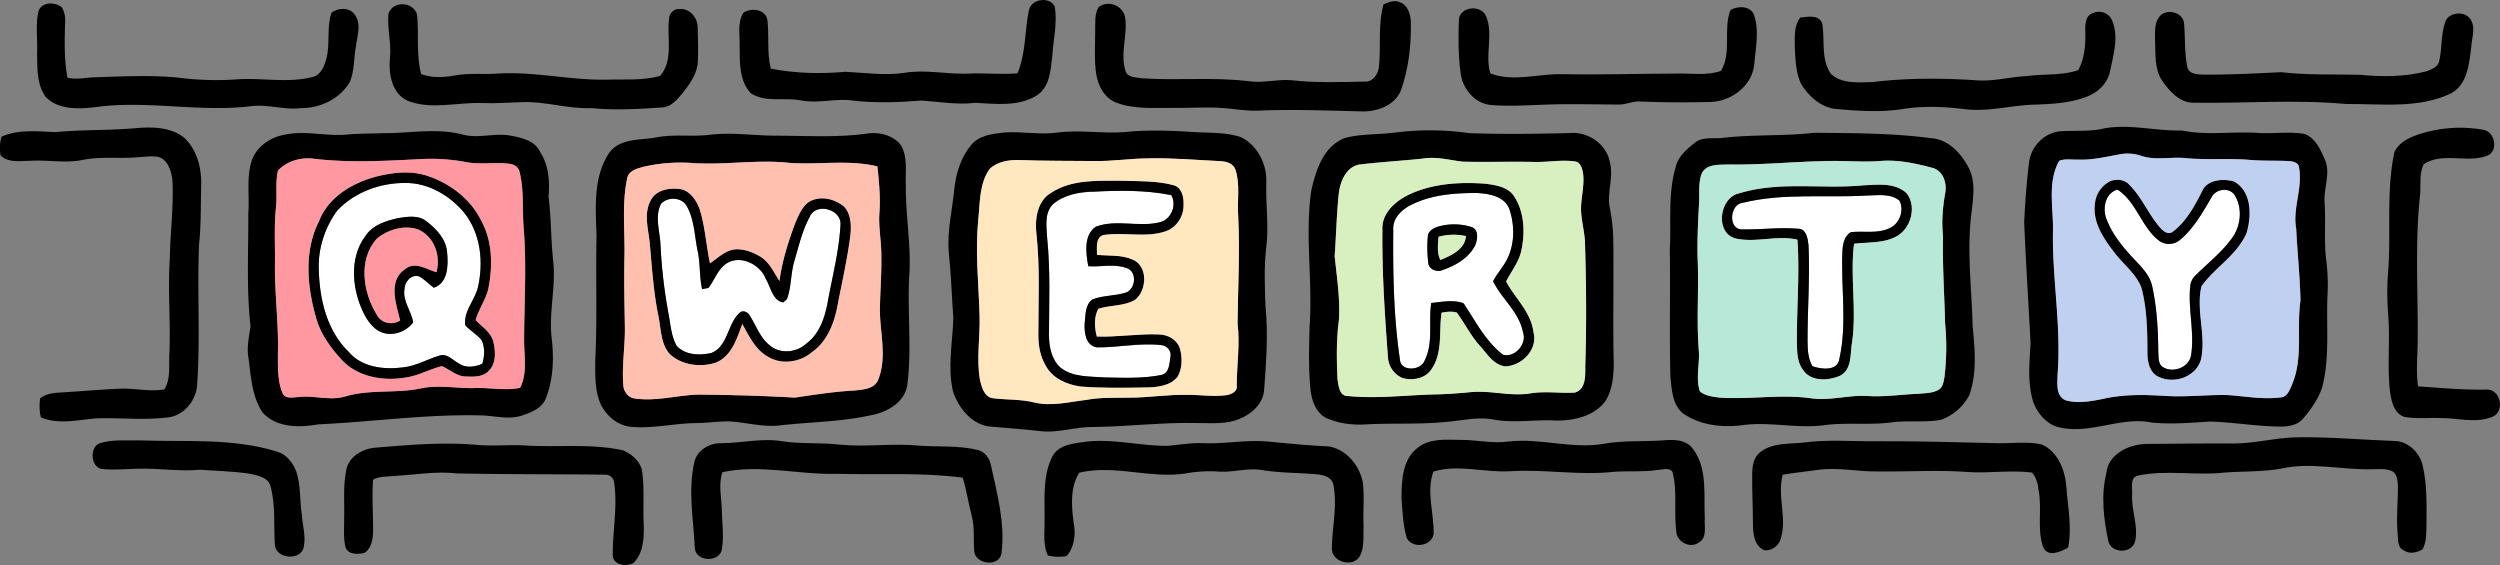 <svg id="Full_Logo" data-name="Full Logo" xmlns="http://www.w3.org/2000/svg" viewBox="0 0 1770 400"><rect x="0" y="0" width="1770" height="400" fill="#808080" stroke="none"/><defs><style>.cls-1{fill:#fff;}.cls-2{fill:#c0d0f0;}.cls-3{fill:#ff98a0;}.cls-4{fill:#ffe8c0;}.cls-5{fill:#d8f0c0;}.cls-6{fill:#b8e8d8;}.cls-7{fill:#ffc0b0;}</style></defs><g id="_ffffffff" data-name="#ffffffff"><path class="cls-1" d="M238.89,148.91c12.28-13,30.53-19.59,48.22-19.33,15.94-.18,30.87,8.61,41,20.41,12.38,15,14.51,36.13,10,54.54-2.6,8.69-9.92,16.21-8.71,25.8,3.52,3.91,8.31,6.45,11.61,10.6,2.45,5.13,2.05,11.26.49,16.61-5.25,2.38-12,3.35-16.87-.32-4.11-2.16-7.81-6.87-12.94-5.59-9,2.58-17.29,7.71-26.78,8.57-13.31,1.61-28.81-.12-38-11-15.5-15-20.69-37.2-21.21-58C225,176.08,230,161,238.89,148.91m43.05,5.49c-8.55,1.9-18,4.75-23.06,12.48-10.25,13.39-9.89,31.94-4.58,47.26,2.82,7.54,6.45,15.59,13.54,20,8.15,4.77,19.21,1.52,24.66-5.89-1.16-8-7.39-14.77-6.17-23.22,0-5.29,4.54-10.9,10.23-9.46,4,2,6.93,5.61,10.62,8.14,10-3.51,10.2-15.69,9.42-24.49-.49-9.67-7.58-17.19-14.89-22.72C296.1,152.12,288.45,153.44,281.94,154.4Z"/><path class="cls-1" d="M773.34,135.75c18.59-1,37.64-1.26,55.91,2.46,4,6.71.36,16.35-6.93,18.92-15.17,4.42-31.71-2.21-46.58,3.54-8.69,6.11-6.81,18.81-5.22,27.89,8.93.68,18.23-1.92,26.9,1.22,7.67,2.11,6.87,14.17.44,17.23-7.91,2.79-16.65,2-24.44,5.11-5.23,3.75-4.73,11.18-5.43,16.91-.46,6.47.84,16,8.82,17,15.1.12,30.16-3.37,45.29-1.62,4.23.2,7.67,4.42,6.57,8.63-.72,4.49-.76,11.26-6.29,12.52-13.16,2.67-26.74,2-40.1,1.77-10.62-.83-22.54.08-31.39-6.94-6.47-5.75-8.2-15-8.2-23.24.08-22.84,1.06-45.77-1.28-68.53-.44-8-2.2-17.8,4.25-24.07C753.29,138.05,763.61,136.13,773.34,135.75Z"/><path class="cls-1" d="M1491.22,154.8c-2.66-7.55-.76-18,7.85-20.59,13.81,8.81,17,27.16,30.19,36.68a12.11,12.11,0,0,0,14.34-1.24c9.58-8.08,15.71-19.16,22-29.79,2.88-6.15,12.66-7.68,16.51-1.67,5.42,8.6,4.5,20.56-.95,29-7.19,10.62-17.42,18.56-26.48,27.45a12.3,12.3,0,0,0-4.08,8.4c-1.55,16,3.1,32,.7,47.9-1,9.35-13.46,13.78-20.68,8.51-2.88-2.64-2.28-6.87-2.62-10.36-.1-15.66-1-31.41-4.37-46.74-1.88-8.21-8.31-14-13.78-20C1502.28,174.24,1495.09,165.3,1491.22,154.8Z"/><path class="cls-1" d="M999.66,144.78c14.26-7.07,30.61-8.19,46.27-8.09,8.5.48,19.39,2.36,22.74,11.46,4.33,12.86,3.75,28.19-4.09,39.61-2.48,3.81-5.38,7.35-7.47,11.38,6.15,12.54,18.43,21.78,21.18,36.08,3,8.22-5.59,18.17-14.07,16-12.44-9.42-19.51-23.78-28-36.42-7.11-2.79-15.41-1-22.9-.26-2,13.58,1.72,28.28-4.77,41-2.82,7-16.88,7.79-17.4-1-4.47-30.25-5-60.92-4.71-91.45-.68-8.6,6.13-14.89,13.24-18.3m20.83,15.09c-4,.9-9.33,2.87-9.59,7.69a91.78,91.78,0,0,0,.34,18.6c.38,4.6,6.33,6.87,10.18,5,9.15-3.1,18.4-8.51,23-17.37,1.62-4,2.77-10.67-2.12-12.9A41.11,41.11,0,0,0,1020.49,159.87Z"/><path class="cls-1" d="M1233.79,143.6c28.67-7.13,58.48-3.42,87.68-5.15,7.73-.1,16.87-1.78,23.32,3.63,3.6,6.83.06,16.49-7.07,19.51-8.6,4.09-18.27,1.79-27.37,2.77-4.48,2.6-5.61,8.15-5.91,12.9-1.3,25.62,3.51,51.61-2.22,76.93-1.26,8.82-13,7.26-19.09,5.11-3.12-5.53-3.38-12-3.42-18.23,0-22.5,1.76-45,.68-67.52-.48-4.5-1.47-11.54-7.28-11.6-13.12-1.16-26.26.73-39.36.47C1223.2,163,1224.5,144.5,1233.79,143.6Z"/><path class="cls-1" d="M467.88,144.46c4.6-5.33,14.74-5.08,18.28,1.47,5.37,9.51,5.47,20.91,7.62,31.39,2,9,1.22,18.39,3.24,27.39l4.43-.8c4.15-5.25,6.25-12.1,11.56-16.41,9.69-7.9,25-.84,29.08,10,3.57,5.65,4.69,15.44,12.4,16.62.66-.58,2-1.76,2.61-2.36,3.16-8.67,2.58-18.23,5.23-27,3.12-10.53,5.58-21.45,10.85-31.15,4.31-10.48,22.62-5.55,21.82,5.59-1,18.73-5.87,37-9.18,55.4-2.06,10.71-5.85,22-15,28.68-6.87,6.36-18.43,7.58-25.78,1.39-7.09-5.47-9.78-14.33-14.52-21.54-1.27-2.34-4.93-3.79-7-1.56-8.69,7.91-8,23.56-20,28.37-8.21,1.82-18.59,1.6-24.58-5.13-3.74-6.69-4.2-14.59-5.61-22a366,366,0,0,1-5.8-49.61C467.17,163.7,463.45,153.46,467.88,144.46Z"/></g><g id="_000000ff" data-name="#000000ff"><path d="M728.47,7.13c1.74-8,14.66-9.8,18.27-2.59,2,11.72-1,23.58-1.74,35.28-1.19,9.74-1.65,21.5-10.68,27.57-13.18,8.38-29.17,6.09-43.89,5.41-12.7,1.54-25.28-.74-37.9-1.62-15.95,1.26-32,1.9-48,.1-12.52-2-25,2.28-37.52-.2-11.62-2.35-24.76,1.78-35.27-4.93-8.34-8.58-8-21.62-8.06-32.8.33-8.09-1.92-17,2.59-24.3,5.65-3.87,15.78-2.56,17.09,5.15,1.24,11.42-.46,23.1,2.36,34.38,17.31,3.44,35.2,3.8,52.8,2.26,14,.62,28,2.83,41.93.7,14.64-2.42,29.27,1,43.95.6,12-.62,24,.75,35.92-.2C726.39,38,725.42,21.91,728.47,7.13Z"/><path d="M979.55,3.06c3.66-1.54,8-3.35,11.86-1.32,5.35,2,7.19,8.39,7.47,13.56.3,16.25-1.42,32.8-6.85,48.18-3.81,10.48-15.57,15.15-26,15.45-25.32-.62-50.68-1.7-76-.58-8.34.28-16.55-1.36-24.84-1.9-11.68-.84-23.36.16-35-.06-13.16-.16-26.82,1.14-39.42-3.55-8.25-2.86-13-11.3-14.48-19.47-1.83-10.56-.81-21.32-.91-32C775.56,15.9,774.8,10,777.87,5c6.55-5,16.5-1.36,18.57,6.49,2.36,12.89-3.79,26.27.52,39,1.52,4.57,7.27,4.17,11.12,4.91,25.28,1.78,50.72-1,75.94,2.08,10,1.55,20-1.52,30-.72,17.25,2,34.68,1.36,52,1,5.61.53,9.37-4.7,10.17-9.69C977.93,33.21,975.4,17.7,979.55,3.06Z"/><path d="M27.3,7.81C29.7,1.1,38.83,1.36,43.74,5.08a18.08,18.08,0,0,1,2.37,10.14c-.38,13.26-.79,26.69,1.68,39.79,6.49,1.62,13.14-.24,19.71-.3,19.35-.62,38.78-1.62,58.11.2a212.48,212.48,0,0,0,43.67,1.18c17.11-.92,34.54,2.71,51.42-1.44,5.11-.8,7.94-5.69,9.44-10.18,4.25-11.42.68-24,4.59-35.54,4.72-3.27,12-4,15.94.86,5.51,6.37,2.3,15.05,1.44,22.42-1.74,8.59-1,17.73-4.46,25.9C240.59,70,226.77,76.65,213.11,76.53c-12,1.52-23.88-3-35.86-1.29-36.75,4.35-73.71-4.52-110.41.69-11.7,1.3-25.64,1.82-34.52-7.32-6.47-8.93-5.83-20.77-6.07-31.27C26.7,27.52,25,17.46,27.3,7.81Z"/><path d="M275,9.83c2.94-9.68,17.87-8.75,20.35.7,1.28,13.93-.78,28.25,2.83,41.94,7.53,2.78,15.78,2.42,23.55,1,10.36-2,20.94-.6,31.41-1.43,25.36-1.52,50.36,4.83,75.68,4.37,12.84-.42,26.07.86,38.53-2.68C477,42.63,472,26.82,473.67,13.54c-.09-3.85,3.32-7.48,7.27-7.13,7.17-.93,13.18,6.29,13,13.1.32,8,.42,15.93.16,23.9-.32,8.61-5.67,15.85-10.72,22.42C479.73,70,475.91,75,470.12,76c-17.11,1.1-34.23,2.3-51.34.54-16.81.74-33.07-5.07-49.86-4.19-9.32.3-18.65,1-28,.6-17.42-.62-35.57,5-52.38-1.62-11.1-5.09-13.52-18.94-12.48-29.91C277.27,30.81,274.05,20.29,275,9.83Z"/><path d="M1032.87,13.84c.92-9.18,15.25-10.72,19.11-2.75,5.73,13.05-.94,27.69,3.21,40.89,16.16,6.23,33.83.18,50.58.53,27.28.52,54.53-.35,81.83-.43,10.24-.22,21,1.63,30.87-1.92,7.83-13.2,1.34-29.45,6.71-43.13,5.39-3,14.34-3.05,16.75,3.74,3.76,11.2,1,23.16.1,34.6-1.33,15.15-15.81,26.07-30.33,26.81-16.75.42-33.52.42-50.26-.3-5.31-.52-10.14,2.26-15.39,2.14-18.07-.1-36.17-.64-54.24.14-11.94.4-23.9,1.22-35.82.2-11.8-.68-20.79-11.78-21.93-23.06C1032.37,38.92,1032.51,26.3,1032.87,13.84Z"/><path d="M1476.36,21.25c-.06-4.31.32-10.38,5.29-11.86a10.09,10.09,0,0,1,13.9,5.49c4.57,11.52.76,24.08-1.66,35.64-1.65,8.24-8.2,14.63-15.81,17.67-11.7,4.75-24.52,5.41-37,5.87-16.64.34-33.09,5.27-49.78,3.27-14.14-1.81-28.54-2.39-42.67-.38-15.64,2.7-31.61,1.72-47.31.32-11.28-.44-20.41-8.66-26.12-17.77-3.75-8.12-4.07-17.35-4.47-26.13,0-7-.7-15,3.83-20.93,5.31-.55,13.22-2.31,15.56,4.18,2.07,11.8-1.12,25.29,6.21,35.72,7.67,7.2,19.37,5.92,29.09,5.79,24.62-3,49.54-2.88,74.26-1.26,12,.88,23.57-2.5,35.45-3,12-1.67,24.72-.24,36.28-4.21C1476.08,41,1476.72,30.91,1476.36,21.25Z"/><path d="M1530.22,10.37c5.75-4.51,16.37-.72,16.15,7.13.86,10.14.16,20.48,2.36,30.48,1.3,4.26,6.51,4.67,10.26,4.81,18.69.26,37.38-.77,56-1.69,18.55,2.17,37.2,1.39,55.83,1.85,15.58,1.52,31.49,1.52,46.75-2.37,3.51-1.32,8.07-2.76,9.28-6.81,2.26-9.2,1.2-19.05,4.32-28.07,2.47-7.65,15.19-8.33,18.49-1.08,3.13,5.83.22,12.62,0,18.83-1.5,11.56-2.66,26.07-14,32.5-23.24,11.3-49.82,7.45-74.76,7.67C1625,70.3,1589,73.28,1553,72.74c-9.76,0-16.91-8-22.06-15.41-5.72-8.17-4.66-18.57-5.14-28C1525.78,22.91,1524.89,15.06,1530.22,10.37Z"/><path d="M1490.12,90.83c18.17-3.16,36.38,2.06,54.65,1.56,17.94,3.67,36.13.48,54.22,1.75,10.84.66,21.84-1.19,32.61.7,7.44,2.68,11.14,10.62,14.09,17.41,4.82,9.92-.6,20.55.1,30.87,1,14-.6,28,1.3,42a138.37,138.37,0,0,1,.78,23.91c-1,21.81,1.82,44.09-3.85,65.45-2.78,8.19-7.87,15.45-13.5,21.92-3.78,4.52-10,5.61-15.52,5.63-16.73-.1-33.3-3-50-3.59-13.92.86-27.93,2.14-41.85.66-21.51-4.23-42.53,8.2-64,3.71-9.45-1.52-16.33-9.58-19.57-18.11-4.29-13.51-2.69-27.85-1.94-41.72-1.47-28.61-3.35-57.19-4.53-85.84.76-14.39,1.7-28.81,3.6-43.12,1.71-11,11.28-20.45,22.58-21.12,10.28-.64,20.73.45,30.85-2.08m9.71,18.63c-9.47,1.71-18.95,4-28.66,3.53-4.37.22-9.05-.82-13.18.88-8.82,15.59-3.77,34.3-4.45,51.29-.38,33.36,6,66.47,3.29,99.83-.06,6.35-1.51,15.35,5.77,18.43,8.59,2.37,17.7.71,26.28-1,14.44-3.34,29.4-3.08,44.11-2.12s29.22-.86,43.85-.62c12.62.78,25.3,3.32,38,1.68,4.62-.38,6.27-5.19,7.83-8.81,8.25-18.9,3.2-39.89,6.11-59.73-.32-16.91-2.24-33.8-3-50.71-2.78-14.78,4.93-29.23,1.89-44-.52-3.13-4.43-3.83-7-4.07-9.2-.46-18.43,0-27.59-.82-15.24-1.3-30.55.18-45.79-1.28-10.38-1-21,1.78-31.15-1.56A29.92,29.92,0,0,0,1499.83,109.46Z"/><path d="M39.42,93.52c19.27-1.85,38.66-1.07,57.93-2.89,11.38-.86,24.26-.52,33.43,7.21,8.83,8.54,12,21.42,11.64,33.36-.32,14,0,28-1.5,42-1.35,32.6.88,65.28-1.25,97.85-.2,11.46-8.57,22.88-20.33,24.4-17.22,2.27-34.65.09-51.92.81-12.68,1.12-26.32,4.48-38.48-.81A33.53,33.53,0,0,1,28.48,282c3.54-2.86,8.19-3.7,12.6-4,15.42-.86,30.81-2.36,46.27-2.88,9.66,0,19.37,2.3,29,.56,4.93-7.85,2.88-18,3.66-26.79.74-22.23-1.24-44.47.24-66.69.32-18.37,2.85-36.7,1.79-55.06-.86-6.45-3.45-14.8-10.78-16.22-4.65-.56-9.32.14-14,.44-12.76,1.1-25.7-.7-38.36,1.78-12.38,2.7-25-.14-37.5.72-7,0-15.31,1.62-20.94-3.75a28.49,28.49,0,0,1,.6-13.3C13,91.33,26.7,93.12,39.42,93.52Z"/><path d="M1711.37,95.48a93.62,93.62,0,0,1,46.86-3.57c8.17,1.31,10.87,14.65,3,18.21-14.48,5.71-31.77-2.74-45.27,6.2-3.33,6.79-1.78,14.66-2.59,21.93-3.74,34.8-1.24,69.84-1.68,104.76-.16,10.16-1.16,20.42.3,30.52,16.17,1.14,32.33,2.64,48.54,2.32,9.85-.42,13.24,15.37,4.23,19.17-11.5,4.85-24.06,1-36,1-8.82-.42-17.79.7-26.5-.87-7.4-2.48-9.14-11.13-10.14-17.89-2.08-18,.16-36.14-1.26-54.17a197.8,197.8,0,0,1-.28-28c2.66-29.11-1.5-58.74,4.69-87.49C1698.25,101.21,1705,97.76,1711.37,95.48Z"/><path d="M271.9,94.26c18.47.12,37.16-3.77,55.37.94,11.32,3.18,22.92-1.36,34.32.86,7.91,1.42,17.22,3.55,20.89,11.66,6.09,9.42,6.79,20.7,5.89,31.56,1.94,15.06,1.62,30.27,3.28,45.37,2.05,18.15-3.14,36.17-1.1,54.34,1.73,14.5,1.29,29.61-4.2,43.31-2.73,6.75-10.08,9.62-16.49,11.8-9.41,3.23-19.31.32-28.91,0-38.72-1-77.14,4.57-115.74,6.35-13.34,2.39-29.31,2.47-39.2-8.27-7.71-11.38-8.31-25.69-10.12-38.87-1.32-7.53.48-15,1.48-22.4-3-26.46-1.42-53.15-1.58-79.75,1-12.31-1.44-25.09,2.33-37.09,3.26-10.12,13-16.83,23.21-18.67C216.5,92,231.86,97,247.11,95.12c8.25-.62,16.52-.5,24.79-.86m-75,26.48c-2,8.6-.45,17.61-1.45,26.37-1.2,12-.72,24-.62,36-.7,22.66,2.67,45.22,2,67.88.08,9.05-.29,18.53,3.2,27.06,1.84,4.69,7.27,3.17,11.14,3.07,11.26-1.5,22.67,2.91,33.75-.6,17.07-5,35.12-2,52.46-5.43,12.46-2.81,25.08-.24,37.66-.34,11.06-.64,22.36,2.1,33.28-.22,5.27-10.34,2.78-22.4,2.82-33.54.06-26.61,1.89-53.31-.34-79.9-1-13,.38-26.34-2.82-39.14-.56-3.57-3.91-5.69-7.31-6-10.3-1.44-20.8.81-31-1.3a135.07,135.07,0,0,0-32.5-2c-25.38,1.3-51,2.74-76.28-.46C212.19,111.45,202.75,114.35,196.85,120.74Z"/><path d="M613.55,94.62c8.53-1.38,18.25.88,24,7.71,5.4,8.6,3.28,19.31,3.78,28.93-.26,21.34,3.91,42.53,2.43,63.87-1.45,25.81,1.9,51.79-1.39,77.5-1.72,11-11.88,17.75-21.87,20.47-22.84,5.65-46.5,5.53-69.75,8.22-11.46,1-22.66-2.25-34-2.95-8.05-.18-16,1.14-24.05,1.18-15.29.16-30.39,4-45.72,2.67-9.39-.78-17.41-7.52-21.55-15.71-4.37-9.74-4-20.68-4-31.13,1.5-29.38.24-58.83.92-88.24-.64-19.41-2.48-40.83,8.36-58,7.09-11.2,21.47-9.83,32.87-11.66,12.9-2.8,26.14-.44,39.16-2.08,16-1.94,31.95.8,47.94.66,21,.08,42.06,1.4,62.9-1.44M455.6,118.08c-4.61,1.22-10.68,2.78-11.58,8.31-3.81,18-1.56,36.53-1.9,54.76-.39,16.61,0,33.25.28,49.86.26,13.89-2.21,27.75-1.11,41.64.22,4.46,3.49,9,8.18,9.45,15.14,2.19,30.08-2.36,45.15-2.76,22.69.28,45.39.78,68,2.16,13.88-2,27.76-4.23,41.8-5,6.35-.66,15.09-1,17.53-8.19,6.11-15.87,1-32.92,1-49.29.26-13.36,1.32-26.7,1-40.05-.16-9.31-2-18.53-1.36-27.86.84-11.12-.2-22.26-1.42-33.32-20.41-5-41.81-.94-62.58-2.53-22.58-2.44-45.23,1.67-67.85.18A117.68,117.68,0,0,0,455.6,118.08Z"/><path d="M711.16,93.78c12.44-.87,24.9,1.82,37.34.1,15.87-2.13,31.83.84,47.74-.36,17.28-1.85,34.63-1,51.9.14,10.2.4,20.71.18,30.53,3.44,11.66,5.89,18.41,19.18,17.87,32-.52,15.42,1.94,30.87-.06,46.2-1.61,13.84-1,27.81-.5,41.67,2,19.83.46,39.73-1,59.54-.86,9.48-8.89,16.59-17.26,20-9.32,4-19.67,3-29.53,3-24.66-.66-49.2,2.51-73.84,2.79-12.78-.3-25.22,4.54-38,2.92-11.3-1.32-22.67-2.12-34-3.1-13.72-.58-23.7-13-27.67-25.15-3.88-17.13-.24-34.68.3-51.93-1.14-15.3-1.6-30.65-3.18-45.9-1.46-15.48,2.54-30.63,3.91-45.92,1.26-11,4.76-22.17,12-30.71,5.72-6.81,15.14-7.81,23.43-8.71m101.92,18.31c-13,.06-25.82,2.18-38.78,1.88-17.34-.18-34.67,0-52-.68-7.51-.3-15.91.86-21.57,6.25-7.5,10.42-6.78,23.82-8.1,36-2.28,22.5.28,45,.92,67.56.55,15.43-2.44,31.05.38,46.38,1.23,4.87,3.05,11.54,8.92,12.4,9.73,1.28,19.71.64,29.31,3,12.28,3,24.82-.38,37.07-1.81,10.22-1.94,20.64-1.36,31-1.56,13.34-.1,26.59-2.28,39.95-2,9.17-.1,18.35,1.42,27.52.32,3.65-.44,8.71-2.37,7.91-7,.06-14.61,2.41-29.21.6-43.82.26-25.26,1.71-50.51.47-75.79-.87-10.92,1.52-22.22-1.89-32.84-1.32-4.63-6.45-6.17-10.75-6.33C847.06,113.29,830.09,111.73,813.08,112.09Z"/><path d="M986.72,94a194.12,194.12,0,0,1,53.4.26c23.88.84,47.78.54,71.66-.06,12.86-1.12,26,8.19,28.1,21.11,2.65,10.54-2.34,21.18-.14,31.74a132,132,0,0,1,2.39,20c.6,30-.34,59.93.4,89.88,0,9.19-.9,18.95-5.83,26.93-7.85,10.75-22.16,14-34.78,13.9-14.76-.92-29.6,2-44.27-.68-11.24-2.23-22.47.74-33.67,1.62-19.29,2-38.72.66-58.05,1.84-9.22.44-18.67-.86-27.11-4.68-6.93-3.57-9.89-11.68-10.89-19-1.61-15.26-1.13-30.63-.74-45.94,2.3-31.91-3.41-64,1.16-95.82,3.26-14.57,8.57-31.58,23.92-37.41,11.19-3,23-2.28,34.45-3.76m20.11,18.35c-14.32,1.5-28.7,2.3-43,4-10.29.62-15.08,11.88-16,20.79-1.56,14.65-1.84,29.41-2.93,44.1,1.53,15.12,4,30.29,3,45.52-1.88,13.82-1.62,27.86-1,41.75.8,4.41,1.24,12,7.25,11.86,20.53,2,41.12-.62,61.64-1.14,8.39-.12,16.76-.8,25.1-1.57,14.28-1.52,28.44,3.21,42.72.81,10.38-1.65,20.84.06,31.23-.53,8.16-2.24,7.52-12.34,7.48-19.05,1-29.27.7-58.58-.23-87.85-.38-6.73-2.08-13.3-2.64-20-.78-9.74,2.73-19.4,1.2-29.11-.66-3.13-2-7.38-5.77-7.64-9.71-1.34-19.43.7-29.16.36-16.69-.36-33.38.26-50.06-.18C1026.12,113.39,1016.57,110.55,1006.83,112.39Z"/><path d="M1284.25,94c27.73.26,55.59.22,83.17,3.84,12,.88,21.16,10.72,26.35,20.88,5,9.48,3.34,20.43,2.22,30.61-3.75,27.13,0,54.44.64,81.64,1.54,16.19,3.23,33.18-2.38,48.81a36.08,36.08,0,0,1-20.15,17.45c-11.44,2.08-23.18.28-34.68,1.8-15.91,2.12-32-.12-47.94,2-19.29,2.59-38.64-2.7-57.93,0-13.36,1.65-27.7.37-39.42-6.71-9.9-5.15-10.52-17.85-11.48-27.64-.78-29.86,0-59.71-.42-89.58,1.1-20.68-1.72-42,5.13-61.93,2.5-5.77,7.47-10,12.26-13.84,5.51-4.81,13.28-2.91,20-3.69,21.49-2.54,43.17-1.18,64.68-3.6m8,20c-22.92.4-45.74,2.79-68.67,2.39-6.39.34-15.11-.61-18.63,6.09-2.81,6.93-1.53,14.62-2.07,21.91-.74,13.53-1.42,27.09-.9,40.67.76,20.8-.9,41.64.7,62.43,1,9.82-2.4,20,.84,29.55,3.89,3.27,9.22,3.77,14.09,4.41,21.45,1.42,43-2.52,64.38.42,13.88,2.09,27.52-2.68,41.4-1.5,11.38.56,22.7-1.12,34-1.6,5-.48,10.44-.32,15-2.81,3.19-1.86,3.65-5.85,4.25-9.13a175.54,175.54,0,0,0,.46-37.93c-.52-20.62-1.94-41.23-1.46-61.87-1.12-10.11-.24-20.19,1.48-30.17,1.52-7.11-1.38-16.19-9.11-18.11-12-3.19-24.3-5.89-36.74-4.85C1318.27,115,1305.25,113.51,1292.23,114.09Z"/><path d="M265.27,125.29c12.36-3.22,25.87-4.93,38.18-.48,15.53,5.33,29.53,16.09,37,30.93,8.26,14.69,8.5,32.4,5.31,48.57-1.8,7.89-6.87,14.52-9,22.3,4.54,4.92,11.16,8.69,12.6,15.74,1.5,6.59,2,14.73-3.11,20-4.24,4.83-11.28,4.45-17.14,4.18-6.19-.34-10.78-5.06-16.29-7.31-8.61,2.15-16.49,6.77-25.36,8-16,2.88-34.54-.26-45.79-12.83-7.48-8.21-14.33-17.47-17.53-28.28-6.61-22.66-9.24-48.23,1.94-69.95,6.41-16.46,22.86-26.3,39.16-30.89m-26.38,23.62C230,161,225,176.08,225.71,191.16c.52,20.82,5.71,43.06,21.21,58,9.18,10.9,24.68,12.63,38,11,9.49-.86,17.78-6,26.78-8.57,5.13-1.28,8.83,3.43,12.94,5.59,4.91,3.67,11.62,2.7,16.87.32,1.56-5.35,2-11.48-.49-16.61-3.3-4.15-8.09-6.69-11.61-10.6-1.21-9.59,6.11-17.11,8.71-25.8,4.55-18.41,2.42-39.51-10-54.54-10.17-11.8-25.1-20.59-41-20.41C269.42,129.32,251.17,136,238.89,148.91Z"/><path d="M743.83,136.71c14.85-9.9,33.4-8.67,50.44-8.83,12.12.42,24.52-.06,36.34,3.08,6.17,1.54,7.63,8.66,7.33,14.13.2,8.17-5.12,16.2-13,18.71-14.22,4.69-29.34.22-43.83,2.56-5.71,1.8-4.38,9.36-4.46,14,8.37.8,17.18-.16,25.06,3.26,11.27,4.59,10.47,22,1.78,28.69-7.87,4.53-17.45,3.47-25.9,6.27-3.21,6-2.73,13.23-1.06,19.6,14.62.48,29.18-2.09,43.79-1.49,6.63,0,13.52,4,15.24,10.68,1.54,6.27,1.48,13.41-1.74,19.16-5,6.51-13.92,7.51-21.54,7.71-15.84.26-31.69.62-47.49-.68-9.52-1.33-19.67-5.81-24.4-14.67-3.95-6.55-5.31-14.28-5.27-21.84,0-24,1.26-48.06-1.4-72-1.08-10.16.62-22.56,10.07-28.41m29.51-1c-9.73.38-20.05,2.3-27.68,8.79-6.45,6.27-4.69,16-4.25,24.07,2.34,22.76,1.36,45.69,1.28,68.53,0,8.26,1.73,17.49,8.2,23.24,8.85,7,20.77,6.11,31.39,6.94,13.36.22,26.94.9,40.1-1.77,5.53-1.26,5.57-8,6.29-12.52,1.1-4.21-2.34-8.43-6.57-8.63-15.13-1.75-30.19,1.74-45.29,1.62-8-1-9.28-10.52-8.82-17,.7-5.73.2-13.16,5.43-16.91,7.79-3.1,16.53-2.32,24.44-5.11,6.43-3.06,7.23-15.12-.44-17.23-8.67-3.14-18-.54-26.9-1.22-1.59-9.08-3.47-21.78,5.22-27.89,14.87-5.75,31.41.88,46.58-3.54,7.29-2.57,11-12.21,6.93-18.92C811,134.49,791.93,134.73,773.34,135.75Z"/><path d="M1494.13,128.22c4.48-1.69,10.15-1.17,13.5,2.54,8.89,8.78,13.54,20.76,21.65,30.15,2.11,2.47,5.39,5.37,8.82,3.41,9.81-7.31,15.72-18.37,21.11-29,3.67-8.34,14.94-9,22.59-6.87,12.71,7,12.59,24.3,8.92,36.56-6.67,15.51-22.34,24.3-31.91,37.64-4.09,16.91,3.4,34.72-.32,51.69-3.45,12.79-19.71,18-30.83,12.08-6.11-3.4-7.15-11-7.19-17.29,0-15.14-.32-30.47-4.17-45.19-3.7-10-12.72-16.61-19-24.85-7.47-9.71-15.38-20.95-14.08-33.85a20,20,0,0,1,11-17m-2.91,26.58c3.87,10.5,11.06,19.44,18.61,27.55,5.47,5.93,11.9,11.76,13.78,20,3.37,15.33,4.27,31.08,4.37,46.74.34,3.49-.26,7.72,2.62,10.36,7.22,5.27,19.7.84,20.68-8.51,2.4-15.91-2.25-31.92-.7-47.9a12.3,12.3,0,0,1,4.08-8.4c9.06-8.89,19.29-16.83,26.48-27.45,5.45-8.41,6.37-20.37.95-29-3.85-6-13.63-4.48-16.51,1.67-6.27,10.63-12.4,21.71-22,29.79a12.11,12.11,0,0,1-14.34,1.24c-13.18-9.52-16.38-27.87-30.19-36.68C1490.46,136.83,1488.56,147.25,1491.22,154.8Z"/><path d="M999.42,136.91c16.37-7.11,34.64-8.11,52.24-6.85,7.33,1,16,2.18,20.34,9,7.17,11,7.79,25.13,5.2,37.67-1.54,8.41-7.13,15.11-10.91,22.54,6.43,12,17.68,21.72,19.39,35.94,3.22,12.24-8.12,23.72-19.93,24.18-8.24-.92-12.8-8.77-17.87-14.38-6.59-7.17-10.78-16.05-16.57-23.78-3.54-.94-7.25-.52-10.74.18-1.92,13.14.95,27.79-6.77,39.47-4.18,7.07-13.44,8.83-20.85,6.77a17,17,0,0,1-10.28-14.77C980.43,223,978.41,193,978.75,163c-.9-12.51,10.25-21.62,20.67-26.13m.24,7.87c-7.11,3.41-13.92,9.7-13.24,18.3-.28,30.53.24,61.2,4.71,91.45.52,8.8,14.58,8,17.4,1,6.49-12.71,2.75-27.41,4.77-41,7.49-.73,15.79-2.53,22.9.26,8.51,12.64,15.58,27,28,36.42,8.48,2.16,17.09-7.79,14.07-16-2.75-14.3-15-23.54-21.18-36.08,2.09-4,5-7.57,7.47-11.38,7.84-11.42,8.42-26.75,4.09-39.61-3.35-9.1-14.24-11-22.74-11.46C1030.27,136.59,1013.92,137.71,999.66,144.78Z"/><path d="M1231.27,136.89c28.58-8.81,58.83-2.82,88.12-5.69,10.17-.5,22.31-2,30.43,5.53,7.61,9.64,3,25.69-7.82,31-9.07,4.63-19.53,3.63-29.32,4.85-2.91,23.22,2,46.8-1.44,70-1.39,8.06.06,19.12-8.58,23.48-8.23,3.61-20.53,4.27-26.1-4.16-3.71-4.75-4.13-11-4.31-16.81-.42-25.13,2.09-50.33.34-75.41-14.12-3.27-28.6,2.12-42.72-.62-16-2.83-13-29.07,1.4-32.18m2.52,6.71c-9.29.9-10.59,19.4,0,18.82,13.1.26,26.24-1.63,39.36-.47,5.81.06,6.8,7.1,7.28,11.6,1.08,22.5-.72,45-.68,67.52,0,6.19.3,12.7,3.42,18.23,6.13,2.15,17.83,3.71,19.09-5.11,5.73-25.32.92-51.31,2.22-76.93.3-4.75,1.43-10.3,5.91-12.9,9.1-1,18.77,1.32,27.37-2.77,7.13-3,10.67-12.68,7.07-19.51-6.45-5.41-15.59-3.73-23.32-3.63C1292.27,140.18,1262.46,136.47,1233.79,143.6Z"/><path d="M461,141.32c4.16-7.35,13.68-8.5,21.25-7.35,6.79,1.6,11,8.21,13.24,14.38,3.79,12.4,4.53,25.46,7.23,38.09,5.63-3.85,10.82-9.28,18-9.92,6.17-.32,12.22,2,17.47,5.07,6.57,3.92,9.71,11.2,13.7,17.37,1.88-14.19,6.21-27.89,11.26-41.25,2.28-5.27,4.56-11,9.31-14.57,7.81-4.91,18.33-2.58,25.1,3.05,5.11,5.39,5.27,13.5,4.55,20.45-2.16,17-6.07,33.76-9.28,50.61-2.42,12.18-7.37,24.72-17.94,32.08-8.6,7.35-21.88,9.23-31.61,2.94-8.72-5-13-14.52-17.71-22.88-3.81,10.42-7.59,22.86-18.87,27.43-11,3.44-24.68,1.76-33-6.73-6-7.38-5.61-17.59-7.56-26.47-3.38-16.63-4.48-33.56-6-50.43-.84-10.53-4.86-22.05.91-31.87m6.87,3.14c-4.43,9-.71,19.24-.28,28.71a366,366,0,0,0,5.8,49.61c1.41,7.39,1.87,15.29,5.61,22,6,6.73,16.37,7,24.58,5.13,11.94-4.81,11.28-20.46,20-28.37,2-2.23,5.69-.78,7,1.56,4.74,7.21,7.43,16.07,14.52,21.54,7.35,6.19,18.91,5,25.78-1.39,9.15-6.71,12.94-18,15-28.68,3.31-18.4,8.14-36.67,9.18-55.4.8-11.14-17.51-16.07-21.82-5.59-5.27,9.7-7.73,20.62-10.85,31.15-2.65,8.82-2.07,18.38-5.23,27-.66.6-2,1.78-2.61,2.36-7.71-1.18-8.83-11-12.4-16.62-4.06-10.84-19.39-17.9-29.08-10-5.31,4.31-7.41,11.16-11.56,16.41l-4.43.8c-2-9-1.2-18.37-3.24-27.39-2.15-10.48-2.25-21.88-7.62-31.39C482.62,139.38,472.48,139.13,467.88,144.46Z"/><path d="M281.94,154.4c6.51-1,14.16-2.28,19.77,2.12,7.31,5.53,14.4,13,14.89,22.72.78,8.8.6,21-9.42,24.49-3.69-2.53-6.63-6.09-10.62-8.14-5.69-1.44-10.27,4.17-10.23,9.46-1.22,8.45,5,15.25,6.17,23.22-5.45,7.41-16.51,10.66-24.66,5.89-7.09-4.43-10.72-12.48-13.54-20-5.31-15.32-5.67-33.87,4.58-47.26,5.07-7.73,14.51-10.58,23.06-12.48m-15.06,14.49c-13.54,14.86-9.92,38.36.06,54.17,3.06,5.95,10.91,7.31,16.36,3.85-2.84-11.66-8.81-27.91,3.37-36.31,7.05-5.89,15.16,0,22.33,2.15,3.25-11.72-1.56-25.47-13.18-30.38C286.07,159.09,274.63,162.52,266.88,168.89Z"/><path d="M1020.49,159.87a41.11,41.11,0,0,1,21.78,1c4.89,2.23,3.74,8.86,2.12,12.9-4.57,8.86-13.82,14.27-23,17.37-3.85,1.91-9.8-.36-10.18-5a91.78,91.78,0,0,1-.34-18.6c.26-4.82,5.59-6.79,9.59-7.69m-2,7.75c-.42,5.43-1.24,11.38,1.28,16.45,7.59-3.08,17.49-7.51,18.09-16.91A40.67,40.67,0,0,0,1018.51,167.62Z"/><path d="M1581.1,314c14.79.06,29.25-4,44.05-4.37,23.9-.46,47.74,1.78,71.62,2.66,9.09.95,16.62,8.68,18.53,17.45,3.1,13.41,2.72,27.29,2.66,41-.2,6.15.28,12.74-2.86,18.31-4.07,2.18-9.16,3.5-13.24.58-4.93-2.19-3.85-8.36-4.41-12.72-1-11.42.5-22.82.22-34.24-.22-3.69-1.16-8.62-5.35-9.62-4.35-1.48-9-.72-13.5-.84-21.11.54-42.35-5.13-63.3-.54-13.34,2.54-27,1.84-40.45,2.9-20.61,2.33-41.58-2.18-62,2.25-5.55,2.08-3,9.45-3.55,14-.46,10.7,4.39,21.22,2.26,31.86-1.64,9.25-16.58,9.67-19,.74-3.38-15.89-5.47-32.48-1.46-48.49,1.1-13.24,15.79-20.31,27.67-20.61C1539.7,314.18,1560.39,313.84,1581.1,314Z"/><path d="M510.66,313.78c14.27,0,28.47-3.77,42.73-1.43,13.64,2.19,27.51.81,41.21,2.47,18.81,1.84,37.7-1.18,56.47.74,13.94.94,28.16-.3,41.82,3.17,4.71,1.42,7.8,5.91,8.68,10.61,4.48,20.5,10.23,41.42,7.47,62.57-1.7,9.74-18.61,7.72-19.31-1.7-.62-8.38.4-16.93-1.78-25.18-2.37-8.88-3.61-18.06-6.37-26.85-29.51-3.89-59.32-1.9-89-2.71-27.06.77-54.22-6.93-81.08-1.18-3,8.52-.67,17.73-.47,26.53.18,9.25,1.61,18.63.12,27.81-1.4,9.75-18.26,9.31-19.21-.36-.88-20.3-5-40.88-.36-61C493.36,318.77,502.37,313.54,510.66,313.78Z"/><path d="M1003.93,316.86c8.53-6.75,19.87-5.47,30-5.43,11.31-.08,22.55,2.75,33.85,1.2,22.67-2.74,45.23,5.55,67.85,1.55,13.38-2.39,27-1.49,40.52-2.31,7.85-.66,17.25-1.3,22.44,5.95,10.53,13.91,7.59,32.66,8.39,49-.46,5.81,2,13.94-4.33,17.35-5.57,4.09-14.24.16-15.62-6.35-2.23-14.47.86-29.43-2.93-43.72-2.5-3.5-7-1.44-10.43-1.4-10.42,1.62-21,.54-31.45,1.38-24.12,2.65-48.3-1.94-72.48-.48-18.27,1.3-36.94-5.21-54.89.28-5.22,14.29.59,29.65.14,44.34-1.54,8.63-15.2,10.5-19.07,2.56-2.6-9.09-3-18.69-3.66-28.07C992.33,340.22,992.85,325,1003.93,316.86Z"/><path d="M70.34,313.88c9.32-3,19.34-1.83,29-2.07,32.47,1.15,65.79-1.84,97.26,8.08,6.45,2,10.89,7.93,13.2,14,3.26,9.8,2.32,20.32,3.88,30.45.44,7.4,2.93,14.85,1.48,22.24-1.08,10.48-19.33,9.62-20.51-.44-1-14,.62-28.27-3.16-42-1.65-6.25-9-7.49-14.43-8.7-11.81-1.8-23.83-2.08-35.73-2.86-14.67,1.42-29.29-1.3-44-.72-7.92.16-15.89,1-23.84.28C64.34,332.41,62.89,317.06,70.34,313.88Z"/><path d="M744.92,323.51c3.88-8,13.54-9.39,21.41-10.43,20-3.13,39.92,2.68,59.94,2.56,8.63-.62,17.2-2.32,25.88-1.84,15.36.52,30.64-2.61,46-1.13,13.24,1.21,26.44,2.63,39.72,3.21,13.76.32,24.36,12.7,27,25.42,1.24,10.44,0,21,.56,31.5-.4,6.89.7,14.44-2.61,20.79-4.67,8.48-19.91,4.53-19.85-5.18.14-15.07,4-30.18,1.06-45.22-1.08-5.19-6.71-6.93-11.34-7.32-12.92-1.24-26-.92-38.82-3-10.33-1.88-20.55,1.74-30.89,1A96.11,96.11,0,0,0,840.61,335c-25.5,4.39-51.14-6.35-76.52-.32-6.71,10.8-5.39,24.4-3.81,36.45,1.42,7.75.18,16.42-5.07,22.53a31.49,31.49,0,0,1-13.32-.4c-3.62-7.69-2.18-16.36-2.34-24.52C739.81,353.65,738,337.52,744.92,323.51Z"/><path d="M1246.67,319.81c8.84-6.61,20.6-5.31,31-6.57,16.51-2.17,33.17-.67,49.74-.87,28.65-.1,57.25.67,85.88,1.39,10.77.36,21.75-1.47,32.35.92,11.38,5.13,16.48,18.23,17.35,30,1,14.32,4.1,28.83,1.22,43.11-5.41,2.77-14.2,7.24-17.69-.54-4.53-13-.5-27.12-3.27-40.45-.42-4.44-1.64-8.87-4.64-12.24-15-1.94-30.21.68-45.29-.38-21.28-1.6-42.61-.1-63.91-.4-14,.26-27.92-3.06-41.9-1.18-8.44,1.26-17,2.06-25.34,3.47-4.11,15.1,3.38,31-1.57,45.95-1.56,4.75-6.91,8.62-11.95,7.34-6.87-3.39-7.48-11.76-7.58-18.49,0-11.36-.6-22.7-.52-34C1240.42,330.67,1241.24,323.67,1246.67,319.81Z"/><path d="M265.15,317C289,315,313,312.9,337,314.92c11.24,1.12,22.53-.14,33.77.42,23.44,1.62,47.28-1.62,70.43,3.53,6.49,2.86,12.92,8.37,13.55,15.92,1.58,11.92.36,24,1,36,.3,9.49,0,20.51-7.15,27.68-4.93,3.19-15.23,1.53-14.75-6-.12-17.07,3.59-34.24.86-51.29a6.16,6.16,0,0,0-6.37-5.12c-35.11-.39-70.23-.15-105.32-.89-14-1.58-28,.87-41.95,1.63-5.63.82-11.8,0-16.93,2.8-.92,12.4.14,24.84,0,37.25-.18,5.3-1.34,11.62-6.17,14.66-4.66.88-11.3,1.44-13.32-4-1.66-6.77-.88-13.84-1-20.73.36-11.18-.82-22.52,1.46-33.56C246.48,323.65,256.24,317.92,265.15,317Z"/></g><g id="_c0d0f0ff" data-name="#c0d0f0ff"><path class="cls-2" d="M1499.83,109.46a29.92,29.92,0,0,1,16.21.93c10.1,3.34,20.77.52,31.15,1.56,15.24,1.46,30.55,0,45.79,1.28,9.16.82,18.39.36,27.59.82,2.6.24,6.51.94,7,4.07,3,14.74-4.67,29.19-1.89,44,.79,16.91,2.71,33.8,3,50.71-2.91,19.84,2.14,40.83-6.11,59.73-1.56,3.62-3.21,8.43-7.83,8.81-12.66,1.64-25.34-.9-38-1.68-14.63-.24-29.23,1.52-43.85.62s-29.67-1.22-44.11,2.12c-8.58,1.73-17.69,3.39-26.28,1-7.28-3.08-5.83-12.08-5.77-18.43,2.66-33.36-3.67-66.47-3.29-99.83.68-17-4.37-35.7,4.45-51.29,4.13-1.7,8.81-.66,13.18-.88,9.71.46,19.19-1.82,28.66-3.53m-5.7,18.76a20,20,0,0,0-11,17c-1.3,12.9,6.61,24.14,14.08,33.85,6.33,8.24,15.35,14.83,19,24.85,3.85,14.72,4.15,30.05,4.17,45.19,0,6.3,1.08,13.89,7.19,17.29,11.12,6,27.38.71,30.83-12.08,3.72-17-3.77-34.78.32-51.69,9.57-13.34,25.24-22.13,31.91-37.64,3.67-12.26,3.79-29.51-8.92-36.56-7.65-2.09-18.92-1.47-22.59,6.87-5.39,10.68-11.3,21.74-21.11,29-3.43,2-6.71-.94-8.82-3.41-8.11-9.39-12.76-21.37-21.65-30.15C1504.28,127.05,1498.61,126.53,1494.13,128.22Z"/></g><g id="_ff98a0ff" data-name="#ff98a0ff"><path class="cls-3" d="M196.85,120.74c5.9-6.39,15.34-9.29,23.91-8.49,25.3,3.2,50.9,1.76,76.28.46a135.07,135.07,0,0,1,32.5,2c10.25,2.11,20.75-.14,31,1.3,3.4.27,6.75,2.39,7.31,6,3.2,12.8,1.78,26.12,2.82,39.14,2.23,26.59.4,53.29.34,79.9,0,11.14,2.45,23.2-2.82,33.54-10.92,2.32-22.22-.42-33.28.22-12.58.1-25.2-2.47-37.66.34-17.34,3.47-35.39.48-52.46,5.43-11.08,3.51-22.49-.9-33.75.6-3.87.1-9.3,1.62-11.14-3.07-3.49-8.53-3.12-18-3.2-27.06.7-22.66-2.67-45.22-2-67.88-.1-12-.58-24,.62-36,1-8.76-.56-17.77,1.45-26.37m68.42,4.55c-16.3,4.59-32.75,14.43-39.16,30.89-11.18,21.72-8.55,47.29-1.94,69.95,3.2,10.81,10.05,20.07,17.53,28.28C253,267,271.5,270.12,287.49,267.24c8.87-1.27,16.75-5.89,25.36-8,5.51,2.25,10.1,7,16.29,7.31,5.86.27,12.9.65,17.14-4.18,5.07-5.25,4.61-13.39,3.11-20-1.44-7-8.06-10.82-12.6-15.74,2.1-7.78,7.17-14.41,9-22.3,3.19-16.17,2.95-33.88-5.31-48.57-7.47-14.84-21.47-25.6-37-30.93C291.14,120.36,277.63,122.07,265.27,125.29Z"/><path class="cls-3" d="M266.88,168.89c7.75-6.37,19.19-9.8,28.94-6.52,11.62,4.91,16.43,18.66,13.18,30.38-7.17-2.11-15.28-8-22.33-2.15-12.18,8.4-6.21,24.65-3.37,36.31-5.45,3.46-13.3,2.1-16.36-3.85C257,207.25,253.34,183.75,266.88,168.89Z"/></g><g id="_ffe8c0ff" data-name="#ffe8c0ff"><path class="cls-4" d="M813.08,112.09c17-.36,34,1.2,50.95,2,4.3.16,9.43,1.7,10.75,6.33,3.41,10.62,1,21.92,1.89,32.84,1.24,25.28-.21,50.53-.47,75.79,1.81,14.61-.54,29.21-.6,43.82.8,4.6-4.26,6.53-7.91,7-9.17,1.1-18.35-.42-27.52-.32-13.36-.26-26.61,1.92-39.95,2-10.35.2-20.77-.38-31,1.56-12.25,1.43-24.79,4.85-37.07,1.81-9.6-2.39-19.58-1.75-29.31-3-5.87-.86-7.69-7.53-8.92-12.4-2.82-15.33.17-31-.38-46.38-.64-22.52-3.2-45.06-.92-67.56,1.32-12.18.6-25.58,8.1-36,5.66-5.39,14.06-6.55,21.57-6.25,17.33.66,34.66.5,52,.68,13,.3,25.82-1.82,38.78-1.88m-69.25,24.62c-9.45,5.85-11.15,18.25-10.07,28.41,2.66,23.9,1.4,48,1.4,72,0,7.56,1.32,15.29,5.27,21.84,4.73,8.86,14.88,13.34,24.4,14.67,15.8,1.3,31.65.94,47.49.68,7.62-.2,16.53-1.2,21.54-7.71,3.22-5.75,3.28-12.89,1.74-19.16-1.72-6.71-8.61-10.68-15.24-10.68-14.61-.6-29.17,2-43.79,1.49-1.67-6.37-2.15-13.63,1.06-19.6,8.45-2.8,18-1.74,25.9-6.27,8.69-6.71,9.49-24.1-1.78-28.69-7.88-3.42-16.69-2.46-25.06-3.26.08-4.67-1.25-12.23,4.46-14,14.49-2.34,29.61,2.13,43.83-2.56,7.84-2.51,13.16-10.54,13-18.71.3-5.47-1.16-12.59-7.33-14.13-11.82-3.14-24.22-2.66-36.34-3.08C777.23,128,758.68,126.81,743.83,136.71Z"/></g><g id="_d8f0c0ff" data-name="#d8f0c0ff"><path class="cls-5" d="M1006.83,112.39c9.74-1.84,19.29,1,28.89,2.12,16.68.44,33.37-.18,50.06.18,9.73.34,19.45-1.7,29.16-.36,3.79.26,5.11,4.51,5.77,7.64,1.53,9.71-2,19.37-1.2,29.11.56,6.71,2.26,13.28,2.64,20,.93,29.27,1.19,58.58.23,87.85,0,6.71.68,16.81-7.48,19.05-10.39.59-20.85-1.12-31.23.53-14.28,2.4-28.44-2.33-42.72-.81-8.34.77-16.71,1.45-25.1,1.57-20.52.52-41.11,3.18-61.64,1.14-6,.1-6.45-7.45-7.25-11.86-.6-13.89-.86-27.93,1-41.75,1-15.23-1.48-30.4-3-45.52,1.09-14.69,1.37-29.45,2.93-44.1.9-8.91,5.69-20.17,16-20.79,14.25-1.71,28.63-2.51,43-4m-7.41,24.52C989,141.42,977.85,150.53,978.75,163c-.34,30,1.68,60,3.92,89.85A17,17,0,0,0,993,267.66c7.41,2.06,16.67.3,20.85-6.77,7.72-11.68,4.85-26.33,6.77-39.47,3.49-.7,7.2-1.12,10.74-.18,5.79,7.73,10,16.61,16.57,23.78,5.07,5.61,9.63,13.46,17.87,14.38,11.81-.46,23.15-11.94,19.93-24.18-1.71-14.22-13-24-19.39-35.94,3.78-7.43,9.37-14.13,10.91-22.54,2.59-12.54,2-26.69-5.2-37.67-4.29-6.83-13-8-20.34-9C1034.06,128.8,1015.79,129.8,999.42,136.91Z"/><path class="cls-5" d="M1018.51,167.62a40.67,40.67,0,0,1,19.37-.46c-.6,9.4-10.5,13.83-18.09,16.91C1017.27,179,1018.09,173.05,1018.51,167.62Z"/></g><g id="_b8e8d8ff" data-name="#b8e8d8ff"><path class="cls-6" d="M1292.23,114.09c13-.58,26,.94,39.06-.1,12.44-1,24.78,1.66,36.74,4.85,7.73,1.92,10.63,11,9.11,18.11-1.72,10-2.6,20.06-1.48,30.17-.48,20.64.94,41.25,1.46,61.87a175.54,175.54,0,0,1-.46,37.93c-.6,3.28-1.06,7.27-4.25,9.13-4.56,2.49-10,2.33-15,2.81-11.34.48-22.66,2.16-34,1.6-13.88-1.18-27.52,3.59-41.4,1.5-21.4-2.94-42.93,1-64.38-.42-4.87-.64-10.2-1.14-14.09-4.41-3.24-9.53.12-19.73-.84-29.55-1.6-20.79.06-41.63-.7-62.43-.52-13.58.16-27.14.9-40.67.54-7.29-.74-15,2.07-21.91,3.52-6.7,12.24-5.75,18.63-6.09,22.93.4,45.75-2,68.67-2.39m-61,22.8c-14.38,3.11-17.37,29.35-1.4,32.18,14.12,2.74,28.6-2.65,42.72.62,1.75,25.08-.76,50.28-.34,75.41.18,5.79.6,12.06,4.31,16.81,5.57,8.43,17.87,7.77,26.1,4.16,8.64-4.36,7.19-15.42,8.58-23.48,3.4-23.22-1.47-46.8,1.44-70,9.79-1.22,20.25-.22,29.32-4.85,10.86-5.3,15.43-21.35,7.82-31-8.12-7.51-20.26-6-30.43-5.53C1290.1,134.07,1259.85,128.08,1231.27,136.89Z"/></g><g id="_ffc0b0ff" data-name="#ffc0b0ff"><path class="cls-7" d="M455.6,118.08a117.68,117.68,0,0,1,35.15-2.61c22.62,1.49,45.27-2.62,67.85-.18,20.77,1.59,42.17-2.46,62.58,2.53,1.22,11.06,2.26,22.2,1.42,33.32-.6,9.33,1.2,18.55,1.36,27.86.32,13.35-.74,26.69-1,40.05,0,16.37,5.11,33.42-1,49.29-2.44,7.23-11.18,7.53-17.53,8.19-14,.74-27.92,2.93-41.8,5-22.62-1.38-45.32-1.88-68-2.16-15.07.4-30,5-45.15,2.76-4.69-.42-8-5-8.18-9.45-1.1-13.89,1.37-27.75,1.11-41.64-.3-16.61-.67-33.25-.28-49.86.34-18.23-1.91-36.79,1.9-54.76.9-5.53,7-7.09,11.58-8.31M461,141.32c-5.77,9.82-1.75,21.34-.91,31.87,1.53,16.87,2.63,33.8,6,50.43,1.95,8.88,1.53,19.09,7.56,26.47,8.35,8.49,22,10.17,33,6.73,11.28-4.57,15.06-17,18.87-27.43,4.75,8.36,9,17.85,17.71,22.88,9.73,6.29,23,4.41,31.61-2.94,10.57-7.36,15.52-19.9,17.94-32.08,3.21-16.85,7.12-33.58,9.28-50.61.72-6.95.56-15.06-4.55-20.45-6.77-5.63-17.29-8-25.1-3.05-4.75,3.53-7,9.3-9.31,14.57-5,13.36-9.38,27.06-11.26,41.25-4-6.17-7.13-13.45-13.7-17.37-5.25-3.11-11.3-5.39-17.47-5.07-7.17.64-12.36,6.07-18,9.92-2.7-12.63-3.44-25.69-7.23-38.09-2.22-6.17-6.45-12.78-13.24-14.38C474.69,132.82,465.17,134,461,141.32Z"/></g></svg>

